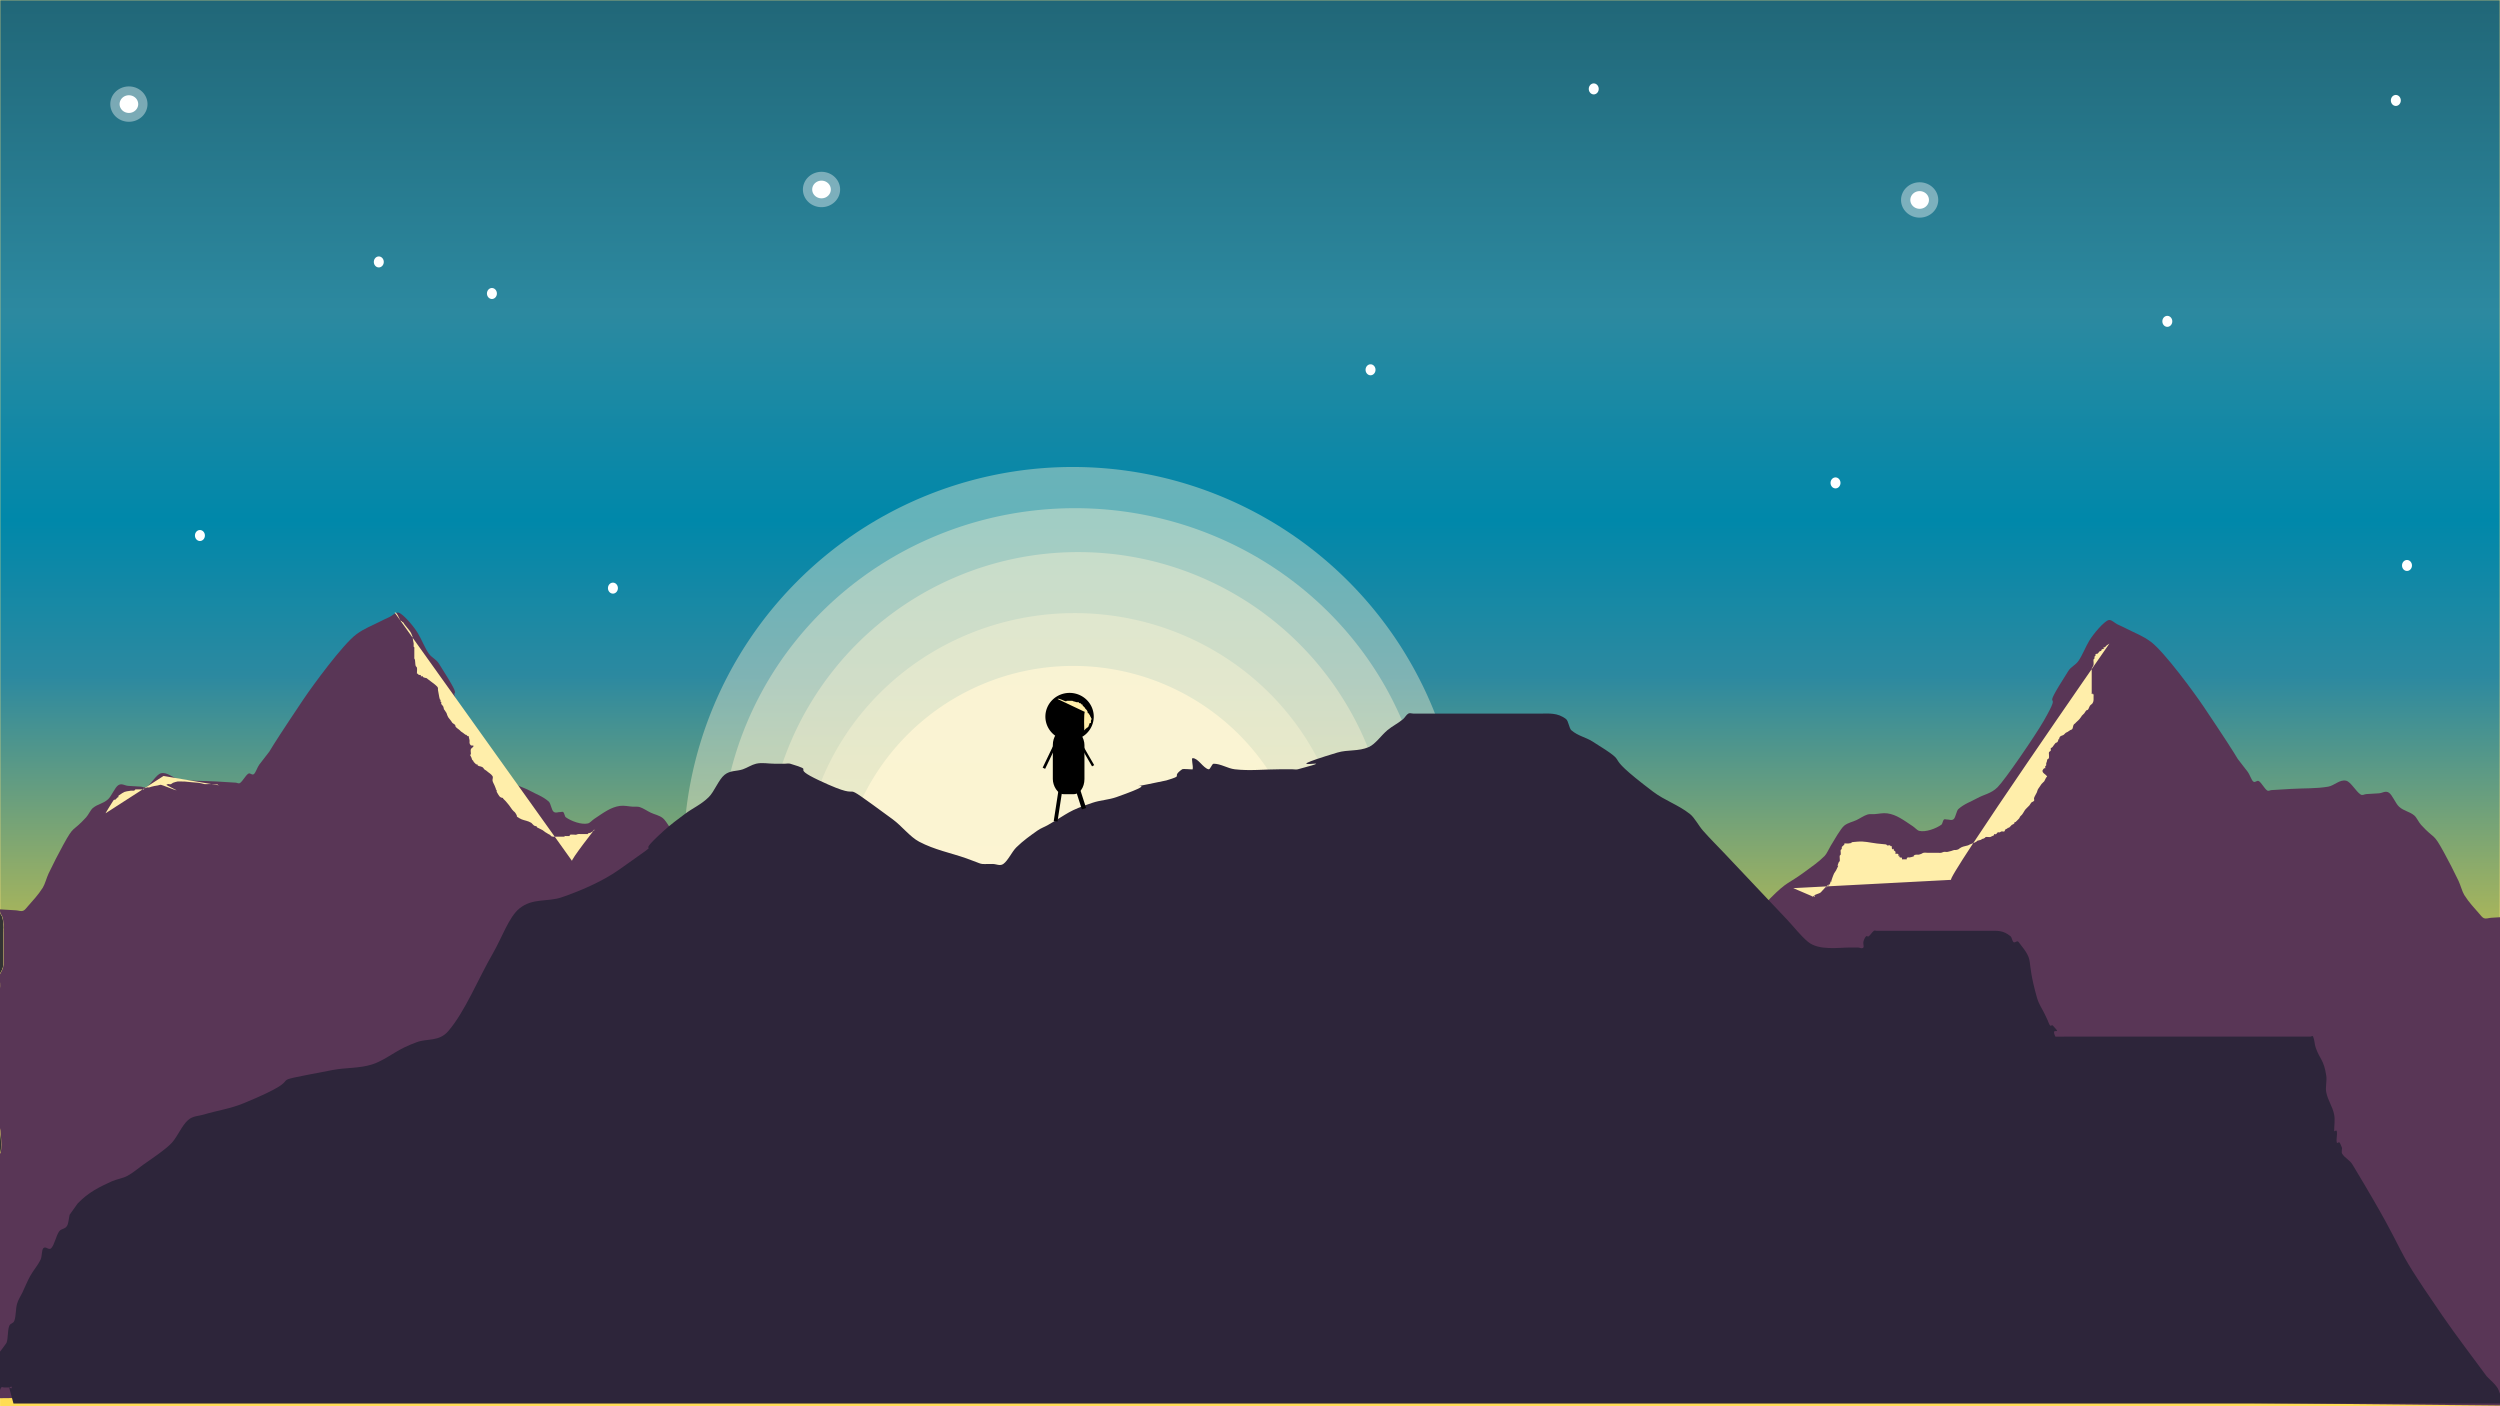 <?xml version="1.0" encoding="UTF-8" standalone="no"?>
<!-- Created with Inkscape (http://www.inkscape.org/) -->

<svg
   xmlns:dc="http://purl.org/dc/elements/1.1/"
   xmlns:cc="http://creativecommons.org/ns#"
   xmlns:rdf="http://www.w3.org/1999/02/22-rdf-syntax-ns#"
   xmlns:svg="http://www.w3.org/2000/svg"
   xmlns="http://www.w3.org/2000/svg"
   xmlns:xlink="http://www.w3.org/1999/xlink"
   xmlns:sodipodi="http://sodipodi.sourceforge.net/DTD/sodipodi-0.dtd"
   xmlns:inkscape="http://www.inkscape.org/namespaces/inkscape"
   width="1920"
   height="1080"
   viewBox="0 0 1920 1080"
   id="svg2"
   version="1.1"
   inkscape:version="0.91 r13725"
   sodipodi:docname="drawing.svg">
  <rect x="0" y="0" width="1920" height="1080" fill="#333333" stroke="none"/>
  <defs
     id="defs4">
    <linearGradient
       inkscape:collect="always"
       id="linearGradient4152">
      <stop
         style="stop-color:#ffdd55;stop-opacity:1"
         offset="0"
         id="stop4154" />
      <stop
         id="stop4164"
         offset="0.093"
         style="stop-color:#ffdd55;stop-opacity:1" />
      <stop
         style="stop-color:#ffdd55;stop-opacity:1"
         offset="0.093"
         id="stop4182" />
      <stop
         style="stop-color:#ffdd55;stop-opacity:1"
         offset="0.204"
         id="stop4180" />
      <stop
         style="stop-color:#ffd42a;stop-opacity:1"
         offset="0.222"
         id="stop4178" />
      <stop
         style="stop-color:#2c89a0;stop-opacity:1"
         offset="0.519"
         id="stop4174" />
      <stop
         style="stop-color:#0088aa;stop-opacity:1"
         offset="0.63"
         id="stop4172" />
      <stop
         style="stop-color:#2c89a0;stop-opacity:1"
         offset="0.778"
         id="stop4170" />
      <stop
         style="stop-color:#216778;stop-opacity:1"
         offset="1"
         id="stop4166" />
      <stop
         style="stop-color:#006680;stop-opacity:1"
         offset="1"
         id="stop4156" />
    </linearGradient>
    <linearGradient
       inkscape:collect="always"
       xlink:href="#linearGradient4152"
       id="linearGradient4184"
       x1="940"
       y1="1052.362"
       x2="940"
       y2="-27.638"
       gradientUnits="userSpaceOnUse"
       gradientTransform="translate(0,27.638)" />
  </defs>
  <sodipodi:namedview
     id="base"
     pagecolor="#ffffff"
     bordercolor="#666666"
     borderopacity="1.0"
     inkscape:pageopacity="0.0"
     inkscape:pageshadow="2"
     inkscape:zoom="0.35"
     inkscape:cx="589.67457"
     inkscape:cy="835.17464"
     inkscape:document-units="px"
     inkscape:current-layer="layer1"
     showgrid="false"
     units="px"
     inkscape:showpageshadow="false"
     showguides="true"
     inkscape:window-width="1536"
     inkscape:window-height="801"
     inkscape:window-x="-8"
     inkscape:window-y="-8"
     inkscape:window-maximized="1">
    <inkscape:grid
       type="xygrid"
       id="grid4136" />
  </sodipodi:namedview>
  <g
     inkscape:label="Layer 1"
     inkscape:groupmode="layer"
     id="layer1"
     transform="translate(0,27.638)">
    <path
       style="opacity:1;fill:url(#linearGradient4184);fill-opacity:1;stroke:#ffe680;stroke-width:0.4;stroke-linecap:butt;stroke-linejoin:miter;stroke-miterlimit:4;stroke-dasharray:none;stroke-opacity:1"
       d="M 0 0 L 0 688.57 L 0 688.572 L 0 697.232 L 0 699.006 C 0.01 699.325 0.021 699.653 0.029 699.922 C 0.201 700.516 0.342 701.112 0.453 701.711 C 1.432 702.814 2.184 704.492 2.449 706.793 C 2.749 709.398 3.328 712.02 2.781 714.615 C 2.893 715.951 2.874 717.307 2.863 718.65 C 2.848 720.469 2.856 722.289 2.857 724.107 C 2.857 727.299 2.857 730.49 2.857 733.682 C 2.858 735.375 2.857 737.069 2.857 738.762 C 2.857 739.431 2.963 740.108 2.857 740.77 C 2.717 741.655 2.474 742.522 2.283 743.398 C 1.842 745.164 0.759 746.622 0 748.23 L 0 754.254 C 0.215 755.903 0.181 757.552 0 759.199 L 0 866.482 C 0.128 867.169 0.265 867.853 0.379 868.541 C 0.641 873.095 1.344 877.75 0.914 882.326 C 0.481 886.939 0.449 884.966 0 886.055 L 0 1080 L 1920 1080 L 1920 0 L 0 0 z "
       id="rect4138"
       transform="translate(0,-27.638)" />
    <path
       style="opacity:1;fill:#fff6d5;fill-opacity:0.391;stroke:none;stroke-width:0.4;stroke-linecap:butt;stroke-linejoin:miter;stroke-miterlimit:4;stroke-dasharray:none;stroke-opacity:1"
       id="path4319"
       sodipodi:type="arc"
       sodipodi:cx="823.89697"
       sodipodi:cy="630.00684"
       sodipodi:rx="299"
       sodipodi:ry="299"
       sodipodi:start="6.2825727"
       sodipodi:end="6.2753848"
       d="M 1122.897,629.824 A 299,299 0 0 1 824.617,929.006 299,299 0 0 1 524.9,631.265 299,299 0 0 1 822.102,331.012 299,299 0 0 1 1122.888,627.675"
       sodipodi:open="true" />
    <path
       style="opacity:1;fill:#fff6d5;fill-opacity:0.391;stroke:none;stroke-width:0.4;stroke-linecap:butt;stroke-linejoin:miter;stroke-miterlimit:4;stroke-dasharray:none;stroke-opacity:1"
       id="path4325"
       sodipodi:type="arc"
       sodipodi:cx="828"
       sodipodi:cy="636.36218"
       sodipodi:rx="240"
       sodipodi:ry="240"
       sodipodi:start="6.2825744"
       sodipodi:end="6.2753837"
       sodipodi:open="true"
       d="M 1068,636.216 A 240,240 0 0 1 828.578,876.361 240,240 0 0 1 588.002,637.372 240,240 0 0 1 826.559,396.367 240,240 0 0 1 1067.993,634.49" />
    <path
       style="opacity:1;fill:#fff6d5;fill-opacity:0.391;stroke:none;stroke-width:0.4;stroke-linecap:butt;stroke-linejoin:miter;stroke-miterlimit:4;stroke-dasharray:none;stroke-opacity:1"
       id="path4323"
       sodipodi:type="arc"
       sodipodi:cx="825.57141"
       sodipodi:cy="627.64789"
       sodipodi:rx="272.14285"
       sodipodi:ry="265"
       sodipodi:start="6.2825744"
       sodipodi:end="6.2753837"
       sodipodi:open="true"
       d="M 1097.714,627.486 A 272.143,265 0 0 1 826.227,892.647 272.143,265 0 0 1 553.431,628.763 272.143,265 0 0 1 823.937,362.653 272.143,265 0 0 1 1097.706,625.58" />
    <path
       style="fill:#593656;fill-rule:evenodd;stroke:none;stroke-width:1px;stroke-linecap:butt;stroke-linejoin:miter;stroke-opacity:1;fill-opacity:1"
       d="M 305.33 470.438 C 303.379 470.572 301.229 472.868 299.201 473.834 C 296.884 474.938 294.573 475.933 292.25 477.146 C 286.033 480.394 279.86 482.513 273.582 487.217 C 263.237 494.968 240.111 526.545 233.07 537.029 C 217.602 560.064 209.967 571.927 206.875 577.193 C 204.598 580.124 202.186 583.236 199.113 587.24 C 197.722 589.053 196.436 593.313 195.043 594.461 C 193.497 595.735 192.21 593.209 190.674 594.195 C 188.605 595.524 186.493 599.785 184.418 601.285 C 183.262 602.121 182.233 601.152 181.141 601.086 C 180.412 601.042 179.685 600.996 178.957 600.953 C 174.587 600.689 170.217 600.425 165.848 600.16 C 156.41 599.589 146.716 600.037 137.443 598.441 C 132.754 597.634 128.523 592.698 123.639 593.871 C 120.085 594.725 116.265 601.971 112.617 604.404 C 111.079 605.431 109.705 604.229 108.248 604.141 C 104.971 603.942 101.693 603.743 98.416 603.545 C 95.867 603.391 93.461 601.286 90.77 603.082 C 88.19 604.803 85.621 611.48 83.025 613.812 C 79.079 617.359 75.248 617.322 71.307 620.57 C 69.578 621.995 67.877 625.832 66.145 627.725 C 55.08 639.816 57.369 632.77 48.471 649.055 C 44.724 655.911 41.005 663.122 37.35 670.781 C 35.799 674.031 34.5 679.149 32.883 681.711 C 29.129 687.659 25.276 691.47 21.465 695.953 C 20.241 697.393 18.986 699.047 17.791 699.463 C 15.902 700.12 14.149 699.243 12.328 699.133 C 8.212 698.884 4.096 698.636 -0.02 698.387 C -0.008 698.9 0.015 699.47 0.029 699.922 C 0.201 700.516 0.342 701.112 0.453 701.711 C 1.432 702.814 2.184 704.49 2.449 706.793 C 2.749 709.398 3.328 712.02 2.781 714.615 C 2.893 715.951 2.874 717.307 2.863 718.65 C 2.848 720.469 2.856 722.289 2.857 724.107 C 2.857 727.299 2.857 730.49 2.857 733.682 C 2.858 735.375 2.857 737.069 2.857 738.762 C 2.857 739.431 2.963 740.108 2.857 740.77 C 2.717 741.655 2.474 742.522 2.283 743.398 C 1.678 745.818 -0.142 747.654 -0.662 750.1 C -0.851 750.986 -0.415 752.057 -0.229 752.902 C 0.423 755.892 0.161 758.886 -0.4 761.867 C -0.638 763.129 -0.997 764.367 -1.205 765.635 C -1.393 766.78 -1.495 767.937 -1.619 769.092 C -1.514 769.805 -1.417 770.52 -1.305 771.232 C -0.88 775.554 -2.293 779.386 -3.629 783.299 C -3.656 783.934 -3.677 784.571 -3.76 785.201 C -4.006 787.075 -4.408 788.011 -4.996 789.793 C -4.819 790.124 -5.077 790.574 -5.248 791.021 C -5.171 791.221 -5.102 791.402 -5.076 791.535 C -4.682 792.542 -4.261 793.543 -4.053 794.6 C -3.446 797.678 -3.248 803.243 -3.227 806.465 C -3.22 807.457 -3.324 813.772 -3.502 815.373 C -3.619 816.428 -3.885 817.46 -4.076 818.504 C -4.351 819.54 -4.578 820.589 -4.9 821.611 C -4.929 821.703 -4.969 821.79 -5 821.881 C -5 822.737 -5 823.593 -5 824.449 C -5 827.52 -5 830.591 -5 833.662 C -4.769 834.903 -4.582 836.153 -4.363 837.396 C -3.474 842.466 -3.849 840.407 -2.93 845.193 C -1.886 850.027 -1.014 854.932 -0.576 859.863 C -0.456 861.219 -0.474 862.584 -0.367 863.941 C -0.355 864.101 -0.33 864.259 -0.312 864.418 C -0.268 864.421 -0.316 864.422 -0.312 864.424 C -0.16 865.806 0.152 867.168 0.379 868.541 C 0.641 873.095 1.344 877.75 0.914 882.326 C 0.332 888.528 0.477 882.809 -0.645 888.658 C -0.887 889.921 -0.878 891.218 -0.994 892.498 C -1.865 895.824 -0.385 899.794 -1.172 903.141 C -1.473 904.422 -2.07 905.619 -2.428 906.887 C -2.998 908.908 -3.332 910.99 -3.811 913.035 C -4.516 917.75 -6.304 922.29 -6.23 927.105 C -6.218 927.935 -6.009 928.959 -5.863 929.787 C -5.37 934.099 -5.727 938.446 -5.746 942.773 C -5.74 943.536 -5.741 944.298 -5.736 945.061 C -5.618 945.482 -5.483 945.954 -5.463 946.027 C -4.844 949.485 -4.532 953.012 -3.779 956.447 C -3.494 957.748 -3.053 959.012 -2.764 960.312 C -2.718 960.52 -1.495 967.063 -1.32 967.998 C -0.911 971.205 -0.998 974.418 -1.354 977.619 C -1.446 978.454 -1.56 978.891 -1.504 979.656 C -1.369 983.669 -1.408 987.683 -1.432 991.697 C -1.443 993.745 -1.426 995.794 -1.428 997.842 C -1.429 998.425 -1.429 999.007 -1.43 999.59 C -1.431 1003.301 -2.837 1005.619 -4.594 1006.547 C -4.635 1009.73 -4.478 1012.921 -4.254 1016.092 C -4.164 1022.28 -4.314 1028.469 -4.303 1034.658 C -4.343 1036.016 -4.316 1037.38 -4.285 1038.744 L -4.285 1038.746 C -4.213 1039.207 -4.126 1039.666 -4.041 1040.125 C -3.75 1040.307 -3.488 1040.53 -3.273 1040.812 C -1.752 1042.822 -1.317 1045.556 -1.16 1048.072 C -1.084 1049.288 -2.14 1050.305 -2.613 1051.428 C -3.261 1052.965 -3.379 1053.046 -3.424 1053.506 C -3.359 1053.742 -3.296 1053.978 -3.215 1054.215 C -2.528 1056.218 -2.448 1057.968 -2.766 1059.395 C -2.736 1060.59 -2.766 1061.791 -2.816 1062.984 C -2.943 1066.586 -2.865 1070.189 -2.848 1073.791 C -2.841 1073.807 -2.835 1073.824 -2.828 1073.84 L 727.68 1066.438 C 727.324 1061.701 727.247 1056.423 726.613 1052.228 C 727.368 1052.274 730.713 1051.908 730.984 1052.492 C 729.545 1044.681 734.406 1053.001 730.686 1045.008 C 730.419 1044.435 729.756 1045.833 729.592 1044.943 C 728.152 1037.132 733.014 1045.451 729.293 1037.457 C 728.06 1034.807 727.836 1041.89 727.506 1033.615 C 727.461 1032.499 728.066 1030.796 727.902 1029.906 C 726.463 1022.097 726.735 1041.641 726.113 1026.066 C 726.024 1023.835 727.236 1020.426 726.908 1018.646 C 726.744 1017.756 726.081 1019.153 725.814 1018.58 C 722.094 1010.586 726.955 1018.907 725.516 1011.096 C 724.076 1003.284 724.351 1022.828 723.729 1007.254 C 723.684 1006.138 724.17 1004.661 724.125 1003.545 C 723.999 1000.389 722.859 999.15 722.732 995.994 C 722.688 994.878 723.295 993.175 723.131 992.285 C 722.967 991.395 722.358 992.54 722.037 992.219 C 721.021 991.203 720.116 989.613 719.156 988.311 C 718.196 987.008 717.26 985.595 716.277 984.404 C 714.015 981.664 711.528 980.013 709.424 976.521 C 708.382 974.792 707.901 970.971 706.939 968.906 C 705.504 965.822 703.793 963.888 702.271 961.156 C 701.64 960.022 701.161 958.235 700.482 957.314 C 700.179 956.902 699.712 957.569 699.391 957.248 C 698.375 956.232 697.601 953.896 696.51 953.342 C 694.785 952.466 692.756 953.993 691.047 953.01 C 690.283 952.57 690.031 949.56 689.26 949.168 C 687.19 948.117 684.666 950.51 682.705 948.771 C 673.068 940.227 669.379 928.345 661.15 913.869 C 658.721 909.596 655.941 906.849 653.6 902.211 C 651.39 897.834 649.75 891.289 647.541 886.912 C 645.199 882.274 642.507 879.139 639.99 875.254 C 637.573 873.863 634.784 874.474 632.74 871.082 C 630.014 866.557 628.418 857.721 625.984 852.008 C 624.595 848.747 622.632 847.785 621.316 844.258 C 614.788 826.748 614.036 820.046 609.295 802.465 C 607.739 796.696 599.84 769.842 598.363 760.736 C 596.865 751.502 596.622 739.565 594.982 730.666 C 594.249 726.686 592.682 725.2 591.406 722.982 C 576.742 697.492 590.339 722.958 578.096 703.512 C 572.844 695.17 571.468 689.695 565.879 684.105 C 552.287 670.511 552.777 673.682 539.459 663.84 C 534.35 660.064 529.177 656.635 524.264 651.721 C 522.534 649.991 521.15 646.554 519.594 643.971 C 517.18 639.965 511.765 630.481 509.164 628.406 C 506.166 626.015 502.865 625.61 499.73 624.104 C 496.939 622.762 494.232 620.807 491.387 619.865 C 489.622 619.281 487.747 619.643 485.926 619.533 C 482.649 619.335 479.435 618.484 476.094 618.939 C 469.074 619.896 463.652 624.058 456.332 628.941 C 454.746 629.999 453.111 632.016 451.566 632.387 C 446.589 633.582 438.631 630.629 434.484 627.619 C 433.736 627.076 433.413 624.498 432.695 623.779 C 432.053 623.137 431.24 623.69 430.512 623.646 C 428.691 623.536 426.683 624.765 425.049 623.316 C 423.587 622.021 422.934 616.929 421.473 615.633 C 416.851 611.535 411.819 609.987 406.973 607.289 C 401.787 604.402 396.239 603.74 391.379 598.879 C 385.635 593.134 362.598 559.477 356.117 548.211 C 338.728 517.983 361.702 548.324 337.143 509.73 C 334.725 505.931 331.666 505.348 329.197 501.783 C 326.249 497.526 323.799 491.074 320.953 486.35 C 317.599 480.782 309.668 471.555 306.152 470.521 C 305.883 470.442 305.609 470.418 305.33 470.438 z M 730.984 1052.492 C 731.102 1053.129 731.205 1053.531 731.301 1053.838 C 731.178 1053.195 731.066 1052.667 730.984 1052.492 z M 731.301 1053.838 C 731.876 1056.858 732.79 1063.806 733.07 1063.818 C 733.585 1063.85 734.373 1061.924 734.561 1060.176 C 734.825 1057.703 732.703 1061.823 732.375 1060.043 C 732.211 1059.153 732.816 1057.45 732.771 1056.334 C 732.2 1042.03 732.382 1057.295 731.301 1053.838 z M -5.301 791.168 C -5.372 791.39 -5.414 791.609 -5.34 791.807 C -5.287 791.948 -5.258 791.509 -5.262 791.357 C -5.263 791.314 -5.288 791.234 -5.301 791.168 z M 725.729 1051.631 C 725.76 1051.62 725.794 1051.621 725.83 1051.633 C 725.973 1051.678 726.144 1051.878 726.307 1052.033 C 725.947 1052.237 725.427 1053.04 725.521 1052.16 C 725.559 1051.813 725.633 1051.664 725.729 1051.631 z "
       transform="translate(0,-27.638)"
       id="path4188" />
    <path
       inkscape:connector-curvature="0"
       style="fill:#593656;fill-rule:evenodd;stroke:none;stroke-width:1px;stroke-linecap:butt;stroke-linejoin:miter;stroke-opacity:1;fill-opacity:1"
       d="m 1620.162,448.515 c 1.951,0.134 4.101,2.43 6.129,3.396 2.317,1.104 4.628,2.099 6.951,3.312 6.217,3.247 12.39,5.366 18.668,10.07 10.345,7.751 33.471,39.328 40.512,49.812 15.468,23.034 23.104,34.898 26.195,40.164 2.277,2.931 4.689,6.042 7.762,10.047 1.391,1.813 2.677,6.072 4.07,7.221 1.546,1.274 2.833,-1.252 4.369,-0.266 2.069,1.329 4.181,5.59 6.256,7.09 1.156,0.835 2.185,-0.133 3.277,-0.199 0.728,-0.044 1.455,-0.09 2.184,-0.133 4.37,-0.264 8.74,-0.529 13.109,-0.793 9.438,-0.571 19.132,-0.123 28.404,-1.719 4.69,-0.807 8.92,-5.744 13.805,-4.57 3.554,0.854 7.373,8.099 11.021,10.533 1.538,1.026 2.913,-0.176 4.369,-0.264 3.277,-0.198 6.555,-0.397 9.832,-0.596 2.549,-0.154 4.955,-2.259 7.646,-0.463 2.58,1.721 5.148,8.398 7.744,10.73 3.947,3.546 7.778,3.51 11.719,6.758 1.728,1.424 3.43,5.261 5.162,7.154 11.065,12.091 8.776,5.046 17.674,21.33 3.747,6.857 7.465,14.068 11.121,21.727 1.551,3.249 2.85,8.367 4.467,10.93 3.754,5.948 7.607,9.759 11.418,14.242 1.224,1.439 2.479,3.094 3.674,3.51 1.889,0.657 3.642,-0.22 5.463,-0.33 4.116,-0.249 8.232,-0.497 12.348,-0.746 -0.011,0.513 -0.034,1.084 -0.049,1.535 -0.172,0.594 -0.313,1.19 -0.424,1.789 -0.978,1.103 -1.731,2.78 -1.996,5.082 -0.3,2.605 -0.879,5.227 -0.332,7.822 -0.111,1.335 -0.093,2.692 -0.082,4.035 0.015,1.819 0.01,3.638 0.01,5.457 5e-4,3.191 2e-4,6.383 0,9.574 -10e-5,1.693 0,3.387 0,5.08 0,0.67 -0.105,1.347 0,2.008 0.141,0.886 0.383,1.753 0.574,2.629 0.605,2.419 2.425,4.256 2.945,6.701 0.189,0.886 -0.247,1.957 -0.434,2.803 -0.651,2.99 -0.389,5.984 0.172,8.965 0.237,1.262 0.597,2.5 0.805,3.768 0.188,1.145 0.29,2.303 0.414,3.457 -0.105,0.714 -0.202,1.428 -0.315,2.141 -0.424,4.322 0.989,8.154 2.324,12.066 0.027,0.636 0.048,1.272 0.131,1.902 0.246,1.874 0.648,2.81 1.236,4.592 -0.177,0.331 0.081,0.781 0.252,1.229 -0.077,0.2 -0.146,0.381 -0.172,0.514 -0.395,1.007 -0.815,2.008 -1.023,3.064 -0.607,3.078 -0.804,8.643 -0.826,11.865 -0.01,0.993 0.097,7.307 0.275,8.908 0.117,1.054 0.383,2.087 0.574,3.131 0.275,1.036 0.501,2.085 0.824,3.107 0.029,0.091 0.069,0.179 0.1,0.27 2e-4,0.856 0,1.712 0,2.568 -2e-4,3.071 0,6.142 0,9.213 -0.231,1.241 -0.418,2.49 -0.637,3.734 -0.889,5.07 -0.514,3.011 -1.434,7.797 -1.044,4.833 -1.915,9.739 -2.353,14.67 -0.12,1.356 -0.102,2.721 -0.209,4.078 -0.013,0.16 -0.037,0.318 -0.055,0.477 -0.044,0.003 0,0.004 0,0.006 -0.152,1.382 -0.465,2.744 -0.691,4.117 -0.262,4.554 -0.965,9.209 -0.535,13.785 0.582,6.202 0.437,0.483 1.559,6.332 0.242,1.263 0.233,2.559 0.35,3.84 0.871,3.326 -0.609,7.296 0.178,10.643 0.301,1.282 0.898,2.479 1.256,3.746 0.57,2.022 0.904,4.103 1.383,6.148 0.705,4.715 2.493,9.255 2.42,14.07 -0.013,0.829 -0.222,1.854 -0.367,2.682 -0.493,4.312 -0.136,8.658 -0.117,12.986 -0.01,0.762 0,1.525 -0.01,2.287 -0.119,0.421 -0.253,0.893 -0.273,0.967 -0.618,3.458 -0.931,6.985 -1.684,10.42 -0.285,1.301 -0.727,2.565 -1.016,3.865 -0.046,0.207 -1.268,6.75 -1.443,7.686 -0.41,3.207 -0.323,6.42 0.033,9.621 0.093,0.835 0.207,1.272 0.15,2.037 -0.135,4.013 -0.096,8.027 -0.072,12.041 0.011,2.048 -0.01,4.096 0,6.145 9e-4,0.583 0,1.165 0,1.748 0,3.711 1.407,6.029 3.164,6.957 0.041,3.183 -0.115,6.374 -0.34,9.545 -0.09,6.188 0.06,12.377 0.049,18.566 0.041,1.358 0.013,2.721 -0.018,4.086 l 0,0 c -0.072,0.461 -0.159,0.919 -0.244,1.379 -0.291,0.182 -0.553,0.405 -0.768,0.688 -1.522,2.009 -1.957,4.744 -2.113,7.26 -0.076,1.216 0.98,2.233 1.453,3.355 0.648,1.538 0.765,1.618 0.811,2.078 -0.065,0.236 -0.128,0.472 -0.209,0.709 -0.687,2.003 -0.767,3.754 -0.449,5.18 -0.029,1.196 7e-4,2.397 0.051,3.59 0.127,3.602 0.049,7.204 0.031,10.807 -0.01,0.016 -0.013,0.033 -0.02,0.049 l -730.508,-7.402 c 0.355,-4.737 0.432,-10.014 1.066,-14.209 -0.754,0.045 -4.099,-0.32 -4.371,0.264 1.439,-7.811 -3.422,0.509 0.299,-7.484 0.267,-0.573 0.93,0.825 1.094,-0.064 1.439,-7.811 -3.422,0.507 0.299,-7.486 1.233,-2.65 1.456,4.433 1.787,-3.842 0.044,-1.116 -0.56,-2.819 -0.397,-3.709 1.44,-7.809 1.167,11.735 1.789,-3.84 0.089,-2.232 -1.123,-5.64 -0.795,-7.42 0.164,-0.89 0.827,0.506 1.094,-0.066 3.721,-7.994 -1.141,0.327 0.299,-7.484 1.44,-7.811 1.165,11.733 1.787,-3.842 0.044,-1.116 -0.441,-2.593 -0.396,-3.709 0.126,-3.156 1.266,-4.395 1.393,-7.551 0.045,-1.116 -0.562,-2.819 -0.398,-3.709 0.164,-0.89 0.773,0.255 1.094,-0.066 1.016,-1.016 1.921,-2.606 2.881,-3.908 0.96,-1.303 1.896,-2.716 2.879,-3.906 2.263,-2.74 4.75,-4.391 6.854,-7.883 1.042,-1.729 1.523,-5.55 2.484,-7.615 1.435,-3.084 3.146,-5.018 4.668,-7.75 0.632,-1.134 1.11,-2.921 1.789,-3.842 0.304,-0.412 0.771,0.255 1.092,-0.066 1.016,-1.016 1.79,-3.352 2.881,-3.906 1.725,-0.876 3.754,0.651 5.463,-0.332 0.764,-0.44 1.016,-3.45 1.787,-3.842 2.07,-1.051 4.594,1.342 6.555,-0.396 9.637,-8.545 13.326,-20.426 21.555,-34.902 2.429,-4.273 5.209,-7.02 7.551,-11.658 2.21,-4.377 3.849,-10.922 6.059,-15.299 2.342,-4.638 5.035,-7.773 7.551,-11.658 2.417,-1.391 5.207,-0.78 7.25,-4.172 2.726,-4.525 4.323,-13.361 6.756,-19.074 1.389,-3.261 3.353,-4.223 4.668,-7.75 6.528,-17.51 7.28,-24.211 12.021,-41.793 1.556,-5.769 9.454,-32.623 10.932,-41.729 1.498,-9.235 1.741,-21.172 3.381,-30.07 0.733,-3.98 2.3,-5.466 3.576,-7.684 14.664,-25.491 1.067,-0.025 13.311,-19.471 5.252,-8.342 6.628,-13.816 12.217,-19.406 13.592,-13.594 13.102,-10.424 26.42,-20.266 5.109,-3.775 10.282,-7.205 15.195,-12.119 1.73,-1.73 3.114,-5.167 4.67,-7.75 2.414,-4.006 7.829,-13.49 10.43,-15.564 2.998,-2.391 6.299,-2.796 9.434,-4.303 2.791,-1.341 5.498,-3.297 8.344,-4.238 1.765,-0.584 3.64,-0.222 5.461,-0.332 3.277,-0.198 6.49,-1.049 9.832,-0.594 7.02,0.957 12.442,5.119 19.762,10.002 1.586,1.058 3.221,3.074 4.766,3.445 4.977,1.196 12.935,-1.758 17.082,-4.768 0.748,-0.543 1.071,-3.121 1.789,-3.84 0.642,-0.643 1.455,-0.09 2.184,-0.133 1.821,-0.11 3.829,1.119 5.463,-0.33 1.461,-1.296 2.115,-6.388 3.576,-7.684 4.621,-4.097 9.654,-5.646 14.5,-8.344 5.185,-2.887 10.733,-3.549 15.594,-8.41 5.744,-5.745 28.781,-39.402 35.262,-50.668 17.389,-30.228 -5.585,0.113 18.975,-38.48 2.418,-3.799 5.477,-4.383 7.945,-7.947 2.949,-4.258 5.398,-10.709 8.244,-15.434 3.354,-5.568 11.285,-14.794 14.801,-15.828 0.27,-0.079 0.544,-0.103 0.822,-0.084 z m -425.654,582.055 c -0.117,0.637 -0.22,1.039 -0.316,1.346 0.122,-0.643 0.235,-1.171 0.316,-1.346 z m -0.316,1.346 c -0.575,3.02 -1.49,9.968 -1.77,9.98 -0.515,0.031 -1.303,-1.894 -1.49,-3.643 -0.265,-2.473 1.858,1.647 2.186,-0.133 0.164,-0.89 -0.441,-2.593 -0.396,-3.709 0.571,-14.304 0.389,0.961 1.471,-2.496 z m 736.601,-262.67 c 0.071,0.222 0.113,0.441 0.039,0.639 -0.053,0.142 -0.082,-0.298 -0.078,-0.449 10e-4,-0.044 0.026,-0.124 0.039,-0.189 z m -731.029,260.463 c -0.032,-0.011 -0.066,-0.01 -0.102,0 -0.143,0.045 -0.314,0.245 -0.477,0.4 0.359,0.203 0.879,1.007 0.785,0.127 -0.037,-0.347 -0.112,-0.496 -0.207,-0.529 z"
       id="path4188-6" />
    <path
       style="opacity:1;fill:#fff6d5;fill-opacity:0.386;stroke:none;stroke-width:0.4;stroke-linecap:butt;stroke-linejoin:miter;stroke-miterlimit:4;stroke-dasharray:none;stroke-opacity:1"
       id="path4327"
       sodipodi:type="arc"
       sodipodi:cx="825.28571"
       sodipodi:cy="647.505"
       sodipodi:rx="209.28572"
       sodipodi:ry="204.28571"
       sodipodi:start="6.2825744"
       sodipodi:end="6.2753837"
       sodipodi:open="true"
       d="M 1034.571,647.38 A 209.286,204.286 0 0 1 825.79,851.79 209.286,204.286 0 0 1 616.002,648.364 209.286,204.286 0 0 1 824.029,443.223 209.286,204.286 0 0 1 1034.565,645.911" />
    <path
       style="opacity:1;fill:#fff6d5;fill-opacity:0.802;stroke:none;stroke-width:0.4;stroke-linecap:butt;stroke-linejoin:miter;stroke-miterlimit:4;stroke-dasharray:none;stroke-opacity:1"
       id="path4321"
       sodipodi:type="arc"
       sodipodi:cx="824.28571"
       sodipodi:cy="663.79077"
       sodipodi:rx="180"
       sodipodi:ry="180"
       sodipodi:start="6.2825744"
       sodipodi:end="6.2753837"
       sodipodi:open="true"
       d="M 1004.286,663.681 A 180,180 0 0 1 824.719,843.79 180,180 0 0 1 644.287,664.548 180,180 0 0 1 823.205,483.794 180,180 0 0 1 1004.28,662.386" />
    <path
       style="fill:#2d253a;fill-rule:evenodd;stroke:none;stroke-width:1.455px;stroke-linecap:butt;stroke-linejoin:miter;stroke-opacity:1;fill-opacity:1"
       d="m 1083.088,520.1 c -0.506,-0.02 -1.008,0.044 -1.498,0.304 -1.461,0.773 -2.641,3.094 -4.039,4.277 -3.954,3.349 -8.167,5.204 -12.121,8.553 -4.761,4.032 -9.121,10.594 -14.138,12.83 -7.934,3.536 -16.213,1.85 -24.24,4.277 -56.226,17.007 10.409,2.057 -30.298,12.83 -1.336,0.354 -2.692,0 -4.039,0 l -10.099,0 c -11.446,0 -22.911,1.344 -34.339,0 -5.42,-0.638 -10.732,-4.277 -16.16,-4.277 -1.506,0 -2.545,4.673 -4.039,4.277 -4.226,-1.118 -7.86,-8.553 -12.119,-8.553 -1.347,0 0.602,6.003 0,8.553 -0.081,0.343 -7.204,-0.618 -8.08,0 -9.32,6.578 2.579,4.107 -12.119,8.553 -48.89,10.352 7.06,-3.204 -38.378,12.83 -6.014,2.122 -12.157,2.264 -18.179,4.277 -19.123,6.393 -17.797,7.556 -34.339,17.108 -2.678,1.547 -5.446,2.419 -8.08,4.277 -5.457,3.852 -10.937,7.726 -16.16,12.83 -3.565,3.484 -6.375,10.202 -10.099,12.83 -2.555,1.803 -5.387,0 -8.08,0 -12.175,0 -5.423,0.937 -20.199,-4.277 -12.119,-4.277 -24.439,-6.521 -36.359,-12.83 -7.035,-3.724 -13.346,-12.085 -20.199,-17.108 -51.087,-37.442 -13.239,-9.556 -56.558,-29.938 -24.155,-11.365 -0.866,-6.372 -22.218,-12.83 -1.333,-0.403 -2.692,0 -4.039,0 l -8.08,0 c -4.713,0 -9.456,-1.102 -14.14,0 -3.412,0.803 -6.713,3.082 -10.099,4.277 -4.696,1.657 -9.695,0.659 -14.138,4.277 -4.532,3.69 -7.721,12.758 -12.121,17.106 -5.788,5.719 -12.154,8.331 -18.177,12.832 -5.425,4.054 -10.872,8.032 -16.16,12.83 -28.719,26.06 8.788,-0.502 -34.339,29.936 -13.629,9.619 -31.215,16.869 -44.439,21.385 -10.718,3.66 -22.185,0.301 -32.318,8.553 -8.048,6.554 -13.514,22.683 -20.199,34.216 -11.495,19.832 -21.356,44.71 -34.339,59.876 -7.172,8.378 -16.171,5.539 -24.238,8.553 -3.381,1.263 -6.758,2.613 -10.099,4.277 -8.107,4.039 -16.001,10.246 -24.24,12.83 -10.013,3.141 -20.218,2.335 -30.298,4.275 -64.731,12.46 -8.741,1.101 -68.677,25.663 -10.003,4.099 -20.214,5.502 -30.3,8.553 -4.054,1.226 -8.338,0.942 -12.119,4.277 -4.482,3.954 -7.857,12.183 -12.119,17.106 -4.417,5.101 -17.977,14.114 -22.218,17.108 -4.04,2.851 -7.99,6.366 -12.121,8.553 -3.973,2.103 -8.114,2.461 -12.119,4.277 -9.042,4.102 -17.95,8.311 -26.259,17.108 l -6.058,8.553 c -0.673,2.851 -0.817,6.642 -2.021,8.555 -1.703,2.705 -4.287,1.775 -6.058,4.275 -2.377,3.355 -3.505,10.125 -6.06,12.83 -1.807,1.913 -4.254,-1.913 -6.06,0 -1.347,1.426 -0.955,6.301 -2.019,8.555 -2.38,5.04 -5.524,8.191 -8.08,12.83 -2.169,3.936 -4.039,8.554 -6.058,12.83 -1.347,2.851 -3.061,5.095 -4.041,8.553 -1.095,3.866 -0.742,9.224 -2.019,12.83 -0.903,2.55 -3.136,1.727 -4.039,4.277 -1.278,3.606 -0.691,9.31 -2.021,12.83 -10.335,14.589 -4.151,3.115 -6.238,13.91 0.043,0.436 0.094,0.873 0.119,1.301 0.057,0.957 -0.521,1.797 -1.014,2.654 l -0.002,0 c -0.269,1.057 -0.571,2.202 -0.943,3.518 -0.089,0.313 -0.187,0.615 -0.283,0.917 0.783,2.786 0.701,5.705 0.586,8.58 -0.086,2.561 -0.076,5.123 -0.057,7.685 0.608,0.19 1.211,0.321 1.773,-0.076 0.903,-0.637 1.168,-3.374 2.019,-4.275 0.602,-0.637 1.346,0 2.019,0 l 2.019,0 2.021,0 c 0.673,0 2.019,-1.425 2.019,0 0,1.426 -1.346,0 -2.019,0 1.11,4.112 2.22,8.224 3.33,12.336 l 1919.63,0 c -2.693,-1.261 -5.594,-1.253 -8.08,-3.783 -1.716,-1.747 -2.454,-6.316 -4.039,-8.553 -2.505,-3.536 -5.387,-5.704 -8.08,-8.555 -11.446,-15.682 -23.105,-30.69 -34.339,-47.044 -45.151,-65.725 -18.895,-32.984 -68.677,-115.475 -2.371,-3.929 -5.671,-4.728 -8.08,-8.553 -0.539,-0.855 0,-2.852 0,-4.277 -0.673,-1.426 -1.168,-3.376 -2.019,-4.277 -0.602,-0.638 -1.719,1.275 -2.019,0 -0.602,-2.55 0.602,-6.003 0,-8.553 -0.301,-1.275 -1.348,0 -2.021,0 0,-4.277 0.796,-8.899 0,-12.83 -1.326,-6.552 -4.732,-10.556 -6.059,-17.108 -0.796,-3.931 0.639,-8.773 0,-12.83 -1.977,-12.559 -4.77,-12.04 -8.08,-21.383 -0.903,-2.55 -0.955,-6.301 -2.019,-8.555 -0.476,-1.008 -1.348,0 -2.022,0 l -2.019,0 -32.318,0 -127.256,0 -26.257,0 c -0.742,0 -7.999,0.172 -8.08,0 -4.179,-8.849 6.385,0.347 -2.021,-8.553 -0.602,-0.638 -1.417,0.638 -2.019,0 -0.852,-0.902 -1.346,-2.852 -2.019,-4.277 l -2.02,-4.277 c -2.02,-4.277 -4.591,-7.644 -6.06,-12.83 -9.393,-33.146 -0.639,-25.619 -14.138,-42.768 -1.155,-1.467 -2.837,1.275 -4.041,0 -0.852,-0.902 -1.135,-3.527 -2.019,-4.275 -5.731,-4.854 -10.335,-4.277 -16.16,-4.277 l -42.417,0 -32.318,0 -8.08,0 -4.041,0 c -0.673,0 -1.381,-0.451 -2.02,0 -1.428,1.008 -2.611,3.269 -4.039,4.277 -0.639,0.451 -1.419,-0.638 -2.022,0 -0.852,0.902 -1.593,2.472 -2.019,4.275 -0.301,1.275 0.602,3.64 0,4.277 -1.204,1.275 -2.692,0 -4.039,0 l -6.06,0 c -8.952,0 -24.001,2.496 -32.318,-4.277 -5.621,-4.577 -10.774,-11.403 -16.16,-17.106 -5.386,-5.702 -10.774,-11.405 -16.16,-17.108 -10.773,-11.405 -21.545,-22.811 -32.318,-34.216 -5.386,-5.702 -10.857,-11.06 -16.16,-17.106 -3.457,-3.941 -6.415,-9.957 -10.1,-12.83 -9.199,-7.176 -19.047,-10.126 -28.279,-17.108 -44.972,-34.008 -11.809,-16.913 -46.458,-38.491 -5.327,-3.317 -11.005,-4.189 -16.16,-8.555 -1.768,-1.498 -2.256,-7.137 -4.039,-8.553 -6.567,-5.214 -13.422,-4.277 -20.199,-4.277 l -24.24,0 -52.517,0 -14.14,0 -6.059,0 c -0.842,0 -1.699,-0.27 -2.543,-0.304 z"
       id="path4186"
       inkscape:connector-curvature="0" />
    <g
       id="g4364">
      <path
         d="m 1488.572,125.925 a 14.286,13.571 0 0 1 -14.251,13.58 14.286,13.571 0 0 1 -14.32,-13.514 14.286,13.571 0 0 1 14.2,-13.628 14.286,13.571 0 0 1 14.371,13.465"
         sodipodi:open="true"
         sodipodi:end="6.2753837"
         sodipodi:start="6.2825744"
         sodipodi:ry="13.571428"
         sodipodi:rx="14.285714"
         sodipodi:cy="125.93362"
         sodipodi:cx="1474.2858"
         sodipodi:type="arc"
         id="path4331"
         style="opacity:1;fill:#ffffff;fill-opacity:0.392;stroke:none;stroke-width:0.4;stroke-linecap:butt;stroke-linejoin:miter;stroke-miterlimit:4;stroke-dasharray:none;stroke-opacity:1" />
      <path
         d="m 1481.429,125.929 a 7.143,6.786 0 0 1 -7.126,6.79 7.143,6.786 0 0 1 -7.16,-6.757 7.143,6.786 0 0 1 7.1,-6.814 7.143,6.786 0 0 1 7.186,6.733"
         sodipodi:open="true"
         sodipodi:end="6.2753837"
         sodipodi:start="6.2825744"
         sodipodi:ry="6.7857141"
         sodipodi:rx="7.1428571"
         sodipodi:cy="125.93362"
         sodipodi:cx="1474.2858"
         sodipodi:type="arc"
         id="path4333"
         style="opacity:1;fill:#ffffff;fill-opacity:1;stroke:none;stroke-width:0.4;stroke-linecap:butt;stroke-linejoin:miter;stroke-miterlimit:4;stroke-dasharray:none;stroke-opacity:1" />
    </g>
    <path
       style="opacity:1;fill:#ffffff;fill-opacity:1;stroke:none;stroke-width:0.4;stroke-linecap:butt;stroke-linejoin:miter;stroke-miterlimit:4;stroke-dasharray:none;stroke-opacity:1"
       id="path4335"
       sodipodi:type="arc"
       sodipodi:cx="1664.5043"
       sodipodi:cy="219.15965"
       sodipodi:rx="3.8134532"
       sodipodi:ry="4.2139249"
       sodipodi:start="6.2825744"
       sodipodi:end="6.2753837"
       sodipodi:open="true"
       d="m 1668.318,219.157 a 3.813,4.214 0 0 1 -3.804,4.216 3.813,4.214 0 0 1 -3.823,-4.196 3.813,4.214 0 0 1 3.791,-4.232 3.813,4.214 0 0 1 3.836,4.181" />
    <path
       style="opacity:1;fill:#ffffff;fill-opacity:1;stroke:none;stroke-width:0.4;stroke-linecap:butt;stroke-linejoin:miter;stroke-miterlimit:4;stroke-dasharray:none;stroke-opacity:1"
       id="path4335-8"
       sodipodi:type="arc"
       sodipodi:cx="1409.6755"
       sodipodi:cy="343.23511"
       sodipodi:rx="3.8134532"
       sodipodi:ry="4.2139249"
       sodipodi:start="6.2825744"
       sodipodi:end="6.2753837"
       sodipodi:open="true"
       d="m 1413.489,343.233 a 3.813,4.214 0 0 1 -3.804,4.216 3.813,4.214 0 0 1 -3.823,-4.196 3.813,4.214 0 0 1 3.791,-4.232 3.813,4.214 0 0 1 3.836,4.181" />
    <path
       style="opacity:1;fill:#ffffff;fill-opacity:1;stroke:none;stroke-width:0.4;stroke-linecap:butt;stroke-linejoin:miter;stroke-miterlimit:4;stroke-dasharray:none;stroke-opacity:1"
       id="path4335-0"
       sodipodi:type="arc"
       sodipodi:cx="1224"
       sodipodi:cy="40.647919"
       sodipodi:rx="3.8134532"
       sodipodi:ry="4.2139249"
       sodipodi:start="6.2825744"
       sodipodi:end="6.2753837"
       sodipodi:open="true"
       d="m 1227.813,40.645 a 3.813,4.214 0 0 1 -3.804,4.216 3.813,4.214 0 0 1 -3.823,-4.196 3.813,4.214 0 0 1 3.791,-4.232 3.813,4.214 0 0 1 3.836,4.181" />
    <g
       transform="translate(-843.362,-8.039)"
       id="g4364-6">
      <path
         d="m 1488.572,125.925 a 14.286,13.571 0 0 1 -14.251,13.58 14.286,13.571 0 0 1 -14.32,-13.514 14.286,13.571 0 0 1 14.2,-13.628 14.286,13.571 0 0 1 14.371,13.465"
         sodipodi:open="true"
         sodipodi:end="6.2753837"
         sodipodi:start="6.2825744"
         sodipodi:ry="13.571428"
         sodipodi:rx="14.285714"
         sodipodi:cy="125.93362"
         sodipodi:cx="1474.2858"
         sodipodi:type="arc"
         id="path4331-2"
         style="opacity:1;fill:#ffffff;fill-opacity:0.392;stroke:none;stroke-width:0.4;stroke-linecap:butt;stroke-linejoin:miter;stroke-miterlimit:4;stroke-dasharray:none;stroke-opacity:1" />
      <path
         d="m 1481.429,125.929 a 7.143,6.786 0 0 1 -7.126,6.79 7.143,6.786 0 0 1 -7.16,-6.757 7.143,6.786 0 0 1 7.1,-6.814 7.143,6.786 0 0 1 7.186,6.733"
         sodipodi:open="true"
         sodipodi:end="6.2753837"
         sodipodi:start="6.2825744"
         sodipodi:ry="6.7857141"
         sodipodi:rx="7.1428571"
         sodipodi:cy="125.93362"
         sodipodi:cx="1474.2858"
         sodipodi:type="arc"
         id="path4333-1"
         style="opacity:1;fill:#ffffff;fill-opacity:1;stroke:none;stroke-width:0.4;stroke-linecap:butt;stroke-linejoin:miter;stroke-miterlimit:4;stroke-dasharray:none;stroke-opacity:1" />
    </g>
    <path
       style="opacity:1;fill:#ffffff;fill-opacity:1;stroke:none;stroke-width:0.4;stroke-linecap:butt;stroke-linejoin:miter;stroke-miterlimit:4;stroke-dasharray:none;stroke-opacity:1"
       id="path4335-0-0"
       sodipodi:type="arc"
       sodipodi:cx="1052.579"
       sodipodi:cy="256.362"
       sodipodi:rx="3.8134532"
       sodipodi:ry="4.2139249"
       sodipodi:start="6.2825744"
       sodipodi:end="6.2753837"
       sodipodi:open="true"
       d="m 1056.392,256.359 a 3.813,4.214 0 0 1 -3.804,4.216 3.813,4.214 0 0 1 -3.823,-4.196 3.813,4.214 0 0 1 3.791,-4.232 3.813,4.214 0 0 1 3.836,4.181" />
    <path
       style="opacity:1;fill:#ffffff;fill-opacity:1;stroke:none;stroke-width:0.4;stroke-linecap:butt;stroke-linejoin:miter;stroke-miterlimit:4;stroke-dasharray:none;stroke-opacity:1"
       id="path4335-0-4"
       sodipodi:type="arc"
       sodipodi:cx="377.79706"
       sodipodi:cy="197.77313"
       sodipodi:rx="3.8134532"
       sodipodi:ry="4.2139249"
       sodipodi:start="6.2825744"
       sodipodi:end="6.2753837"
       sodipodi:open="true"
       d="m 381.611,197.771 a 3.813,4.214 0 0 1 -3.804,4.216 3.813,4.214 0 0 1 -3.823,-4.196 3.813,4.214 0 0 1 3.791,-4.232 3.813,4.214 0 0 1 3.836,4.181" />
    <path
       style="opacity:1;fill:#ffffff;fill-opacity:1;stroke:none;stroke-width:0.4;stroke-linecap:butt;stroke-linejoin:miter;stroke-miterlimit:4;stroke-dasharray:none;stroke-opacity:1"
       id="path4335-0-1"
       sodipodi:type="arc"
       sodipodi:cx="470.73108"
       sodipodi:cy="424.0473"
       sodipodi:rx="3.8134532"
       sodipodi:ry="4.2139249"
       sodipodi:start="6.2825744"
       sodipodi:end="6.2753837"
       sodipodi:open="true"
       d="m 474.545,424.045 a 3.813,4.214 0 0 1 -3.804,4.216 3.813,4.214 0 0 1 -3.823,-4.196 3.813,4.214 0 0 1 3.791,-4.232 3.813,4.214 0 0 1 3.836,4.181" />
    <path
       style="opacity:1;fill:#ffffff;fill-opacity:1;stroke:none;stroke-width:0.4;stroke-linecap:butt;stroke-linejoin:miter;stroke-miterlimit:4;stroke-dasharray:none;stroke-opacity:1"
       id="path4335-0-09"
       sodipodi:type="arc"
       sodipodi:cx="290.92392"
       sodipodi:cy="173.52948"
       sodipodi:rx="3.8134532"
       sodipodi:ry="4.2139249"
       sodipodi:start="6.2825744"
       sodipodi:end="6.2753837"
       sodipodi:open="true"
       d="m 294.737,173.527 a 3.813,4.214 0 0 1 -3.804,4.216 3.813,4.214 0 0 1 -3.823,-4.196 3.813,4.214 0 0 1 3.791,-4.232 3.813,4.214 0 0 1 3.836,4.181" />
    <path
       style="opacity:1;fill:#ffffff;fill-opacity:1;stroke:none;stroke-width:0.4;stroke-linecap:butt;stroke-linejoin:miter;stroke-miterlimit:4;stroke-dasharray:none;stroke-opacity:1"
       id="path4335-0-6"
       sodipodi:type="arc"
       sodipodi:cx="153.54318"
       sodipodi:cy="383.6412"
       sodipodi:rx="3.8134532"
       sodipodi:ry="4.2139249"
       sodipodi:start="6.2825744"
       sodipodi:end="6.2753837"
       sodipodi:open="true"
       d="m 157.357,383.639 a 3.813,4.214 0 0 1 -3.804,4.216 3.813,4.214 0 0 1 -3.823,-4.196 3.813,4.214 0 0 1 3.791,-4.232 3.813,4.214 0 0 1 3.836,4.181" />
    <g
       transform="translate(-1375.291,-73.622)"
       id="g4364-6-9">
      <path
         d="m 1488.572,125.925 a 14.286,13.571 0 0 1 -14.251,13.58 14.286,13.571 0 0 1 -14.32,-13.514 14.286,13.571 0 0 1 14.2,-13.628 14.286,13.571 0 0 1 14.371,13.465"
         sodipodi:open="true"
         sodipodi:end="6.2753837"
         sodipodi:start="6.2825744"
         sodipodi:ry="13.571428"
         sodipodi:rx="14.285714"
         sodipodi:cy="125.93362"
         sodipodi:cx="1474.2858"
         sodipodi:type="arc"
         id="path4331-2-0"
         style="opacity:1;fill:#ffffff;fill-opacity:0.392;stroke:none;stroke-width:0.4;stroke-linecap:butt;stroke-linejoin:miter;stroke-miterlimit:4;stroke-dasharray:none;stroke-opacity:1" />
      <path
         d="m 1481.429,125.929 a 7.143,6.786 0 0 1 -7.126,6.79 7.143,6.786 0 0 1 -7.16,-6.757 7.143,6.786 0 0 1 7.1,-6.814 7.143,6.786 0 0 1 7.186,6.733"
         sodipodi:open="true"
         sodipodi:end="6.2753837"
         sodipodi:start="6.2825744"
         sodipodi:ry="6.7857141"
         sodipodi:rx="7.1428571"
         sodipodi:cy="125.93362"
         sodipodi:cx="1474.2858"
         sodipodi:type="arc"
         id="path4333-1-7"
         style="opacity:1;fill:#ffffff;fill-opacity:1;stroke:none;stroke-width:0.4;stroke-linecap:butt;stroke-linejoin:miter;stroke-miterlimit:4;stroke-dasharray:none;stroke-opacity:1" />
    </g>
    <path
       style="fill:#ffeeaa;fill-rule:evenodd;stroke:none;stroke-width:1px;stroke-linecap:butt;stroke-linejoin:miter;stroke-opacity:1"
       d="m 303.046,442.735 c 2.184,-0.546 3.852,6.566 5.051,6.566 0.168,0 0.386,-0.119 0.505,0 0.119,0.119 -0.119,0.386 0,0.505 0.266,0.266 0.744,0.239 1.01,0.505 0.429,0.429 0.646,1.03 1.01,1.515 0.647,0.862 1.347,1.684 2.02,2.525 2.036,2.545 2.83,3.176 4.041,6.566 0.344,0.964 0.322,2.023 0.505,3.03 0.154,0.845 0.399,1.674 0.505,2.525 0.063,0.501 0,1.01 0,1.515 0,0.337 -0.106,0.691 0,1.01 0.075,0.226 0.447,0.274 0.505,0.505 0.122,0.49 0,1.01 0,1.515 l 0,1.515 0,4.546 c 0,0.337 -0.082,0.683 0,1.01 0.091,0.365 0.438,0.64 0.505,1.01 0.273,1.5 0.135,3.067 0.505,4.546 0.147,0.589 0.891,0.92 1.01,1.515 0.231,1.156 0,2.357 0,3.536 l 0,0.505 c 0,0.168 -0.119,0.386 0,0.505 0.119,0.119 0.354,-0.075 0.505,0 0.426,0.213 0.558,0.86 1.01,1.01 0.319,0.106 0.691,-0.106 1.01,0 1.577,0.526 -0.168,0.337 0.505,1.01 0.253,0.253 1.263,-0.253 1.515,0 0.119,0.119 -0.119,0.386 0,0.505 0.595,0.595 2.555,0.82 3.03,1.01 0.221,0.088 0.317,0.359 0.505,0.505 1.329,1.034 2.694,2.02 4.041,3.03 1.345,1.009 1.98,1.475 3.03,2.525 0.168,0.168 0.373,0.307 0.505,0.505 0.87,1.305 0.318,0.844 0.505,2.525 0.09,0.811 0.77,4.597 1.01,5.556 1.051,4.204 -0.035,-0.61 1.01,2.525 0.106,0.319 -0.238,0.772 0,1.01 0.119,0.119 0.452,-0.16 0.505,0 0.16,0.479 -0.199,1.051 0,1.515 0.332,0.774 1.139,1.267 1.515,2.02 0.31,0.621 0.337,1.347 0.505,2.02 0.673,1.01 1.431,1.969 2.02,3.03 0.259,0.465 0.295,1.026 0.505,1.515 1.14,2.66 1.044,1.898 3.03,4.546 0.364,0.486 0.581,1.086 1.01,1.515 0.595,0.595 1.481,0.869 2.02,1.515 0.341,0.409 0.154,1.115 0.505,1.515 0.866,0.99 2.041,1.659 3.03,2.525 0.358,0.314 0.638,0.713 1.01,1.01 0.474,0.379 1.021,0.657 1.515,1.01 0.685,0.489 1.298,1.082 2.02,1.515 0.144,0.087 0.354,-0.075 0.505,0 0.426,0.213 0.584,0.797 1.01,1.01 0.697,0.348 0.452,-0.612 1.01,0.505 0.075,0.151 -0.033,0.34 0,0.505 0.136,0.681 0.407,1.333 0.505,2.02 0.237,1.658 -0.613,2.418 1.01,4.041 0.491,0.491 2.02,-0.189 2.02,0.505 0,1.078 -1.703,1.495 -2.02,2.525 -0.396,1.287 0.167,2.704 0,4.041 -0.096,0.77 -1.082,-0.938 -0.505,0.505 0.28,0.699 0.714,1.328 1.01,2.02 0.21,0.489 0.231,1.059 0.505,1.515 0.245,0.408 0.746,0.614 1.01,1.01 0.093,0.14 -0.075,0.354 0,0.505 0.108,0.217 2.008,2.012 2.02,2.02 0.28,0.187 0.772,-0.238 1.01,0 0.119,0.119 -0.135,0.404 0,0.505 0.852,1.203 2.469,0.804 3.536,1.515 1.03,0.238 1.228,1.492 2.02,2.02 2.619,1.746 -0.139,-0.479 1.515,1.01 1.507,1.356 3.503,2.302 4.546,4.041 0.606,1.011 -0.247,2.383 0,3.536 0.269,1.254 1.022,2.352 1.515,3.536 0.349,0.837 0.723,1.665 1.01,2.525 0.053,0.16 -0.075,0.354 0,0.505 0.106,0.213 0.43,0.279 0.505,0.505 0.992,2.976 -1.26,-1.068 0.505,2.02 0.028,0.048 1.664,3.105 2.525,3.536 0.151,0.075 0.354,-0.075 0.505,0 0.213,0.106 0.292,0.399 0.505,0.505 0.301,0.151 0.772,-0.238 1.01,0 0.119,0.119 -0.075,0.354 0,0.505 0.106,0.213 0.337,0.337 0.505,0.505 0.505,0.505 1.041,0.981 1.515,1.515 0.874,0.983 1.724,1.988 2.525,3.03 0.883,1.148 1.621,2.405 2.525,3.536 1.791,2.239 1.463,0.792 3.03,3.536 1.456,2.549 -1.004,0.825 2.525,3.03 2.189,1.368 4.719,1.585 7.071,2.525 0.35,0.14 0.673,0.337 1.01,0.505 0.337,0.168 0.721,0.264 1.01,0.505 0.732,0.61 1.245,1.467 2.02,2.02 0.433,0.309 0.999,0.376 1.515,0.505 0.163,0.041 0.386,-0.119 0.505,0 0.119,0.119 -0.075,0.354 0,0.505 0.106,0.213 0.297,0.389 0.505,0.505 1.316,0.731 2.74,1.262 4.041,2.02 0.727,0.424 1.32,1.048 2.02,1.515 0.817,0.545 1.673,1.028 2.525,1.515 0.327,0.187 0.709,0.279 1.01,0.505 1.478,1.109 0.456,1.17 2.525,1.515 0.714,0.119 1.745,0 2.525,0 l 4.546,0 1.515,0 c 0.168,0 0.505,0.168 0.505,0 0,-0.238 -0.673,-0.337 -0.505,-0.505 0.238,-0.238 0.673,0 1.01,0 l 0.505,0 c 0.238,0 2.502,0.023 2.525,0 0.266,-0.266 0.138,-0.928 0.505,-1.01 1.315,-0.292 2.694,0 4.041,0 0.168,0 0.342,0.041 0.505,0 0.516,-0.129 0.999,-0.376 1.515,-0.505 0.439,-0.11 1.521,0 2.02,0 l 4.041,0 c 0.122,0 1.499,0.016 1.515,0 0.119,-0.119 -0.151,-0.43 0,-0.505 0.621,-0.31 1.382,-0.232 2.02,-0.505 0.558,-0.239 0.972,-0.739 1.515,-1.01 0.151,-0.075 0.386,0.119 0.505,0 0.119,-0.119 -0.075,-0.354 0,-0.505 1.051,-2.102 -0.035,0.54 1.01,-0.505 0.119,-0.119 -0.075,-0.354 0,-0.505 0.106,-0.213 0.373,-0.307 0.505,-0.505 0.97,-1.455 -19.504,24.749 -17.678,24.749"
       id="path4455"
       inkscape:connector-curvature="0"
       sodipodi:nodetypes="csccssssscsccscscccsssccccscsccscscsssssccccscsssssccsccsssssscsccccccssssccscccccscssssssscsscccssscssscsscssccsccssccscsccccc" />
    <path
       style="fill:#ffeeaa;fill-rule:evenodd;stroke:none;stroke-width:1px;stroke-linecap:butt;stroke-linejoin:miter;stroke-opacity:1"
       d="m 125.587,568.305 c -1.01,-0.168 44.108,7.488 43.108,7.265 -4.353,-0.967 2.966,-0.355 -5.556,-1.01 -1.343,-0.103 -2.694,0 -4.041,0 -0.673,0 -1.352,0.084 -2.02,0 -0.689,-0.086 -1.347,-0.337 -2.02,-0.505 -0.842,-0.168 -1.673,-0.405 -2.525,-0.505 -2.013,-0.237 -4.042,-0.322 -6.061,-0.505 -6.846,-0.622 -2.925,-0.505 -8.586,-0.505 -0.505,0 -1.015,-0.071 -1.515,0 -0.453,0.065 -2.96,0.722 -3.536,1.01 -0.543,0.271 -0.939,0.818 -1.515,1.01 -1.263,0.421 -1.403,-0.281 -2.525,0 -0.365,0.091 -0.641,0.431 -1.01,0.505 -0.495,0.099 8.276,4.286 7.77,4.286 -1.01,0 -11.314,-4.411 -12.316,-4.286 -0.689,0.086 -1.34,0.369 -2.02,0.505 -3.307,0.661 -2.313,0.228 -5.051,1.01 -0.512,0.146 -0.99,0.418 -1.515,0.505 -0.498,0.083 -1.01,0 -1.515,0 -0.168,0 -0.354,-0.075 -0.505,0 -0.213,0.106 -0.292,0.399 -0.505,0.505 -0.301,0.151 -0.709,-0.151 -1.01,0 -0.213,0.106 -0.337,0.337 -0.505,0.505 0,0.168 0.151,0.43 0,0.505 -0.301,0.151 -0.673,0 -1.01,0 l -3.536,0 -1.515,0 c -0.168,0 -0.354,-0.075 -0.505,0 -0.426,0.213 -0.584,0.797 -1.01,1.01 -0.151,0.075 -0.337,0 -0.505,0 -0.673,0 -1.355,-0.102 -2.02,0 -5.531,0.851 -4.592,0.536 -9.091,3.536 -0.198,0.132 -0.43,0.279 -0.505,0.505 -0.106,0.319 0.151,0.709 0,1.01 -0.075,0.151 -0.354,-0.075 -0.505,0 -0.213,0.106 -0.337,0.337 -0.505,0.505 l -1.01,1.01 c -0.168,0.168 -0.267,0.505 -0.505,0.505 -0.168,0 0.168,-0.505 0,-0.505 -0.238,0 -0.292,0.399 -0.505,0.505 -0.151,0.075 -0.505,0.168 -0.505,0 0,-0.168 -6.504,10.275 -6.336,10.275"
       id="path4457"
       inkscape:connector-curvature="0"
       sodipodi:nodetypes="csssccssssssccsscscscccccscsccssscscscsscsc" />
    <path
       style="fill:#ffeeaa;fill-rule:evenodd;stroke:none;stroke-width:1px;stroke-linecap:butt;stroke-linejoin:miter;stroke-opacity:1"
       d="M 1498.571,648.076 C 1492.152,650.644 1620,466.648 1620,466.648 c -0.67,0.536 -1.456,0.913 -2.143,1.429 -0.539,0.404 -0.826,1.127 -1.429,1.429 -0.213,0.106 -0.546,-0.168 -0.714,0 -1.478,1.478 2.258,-0.058 -0.714,1.429 -0.213,0.106 -0.546,-0.168 -0.714,0 -0.376,0.376 -0.338,1.052 -0.714,1.429 -0.168,0.168 -0.501,-0.106 -0.714,0 -0.857,0.429 -1.286,1.714 -2.143,2.143 -0.213,0.106 -0.501,-0.106 -0.714,0 -1.579,0.79 -0.222,0.443 -0.714,1.429 -0.151,0.301 -0.564,0.413 -0.714,0.714 -0.213,0.426 0.213,1.003 0,1.429 -0.151,0.301 -0.608,0.395 -0.714,0.714 -0.269,0.807 0.176,2.691 0,3.571 0.164,1.434 -1.118,2.328 -1.429,3.571 -0.116,0.462 0,0.952 0,1.429 l 0,3.571 0,10 0,3.571 c 0,0.238 -0.168,0.546 0,0.714 1.478,1.478 -0.058,-2.258 1.429,0.714 0.106,0.213 0,0.476 0,0.714 l 0,0.714 c 0,1.734 0.242,3.407 -0.714,5 -0.504,0.84 -1.639,1.303 -2.143,2.143 -0.548,0.913 -0.763,2.026 -1.429,2.857 -0.333,0.416 -1.052,0.338 -1.429,0.714 -0.607,0.607 -0.879,1.483 -1.429,2.143 -5.09,5.09 0.406,-0.687 -3.571,4.286 -1.052,1.315 -2.494,2.278 -3.571,3.571 -1.815,0.854 -1.185,3.008 -2.143,4.286 -0.32,0.426 -0.972,0.44 -1.429,0.714 -0.736,0.442 -1.407,0.987 -2.143,1.429 -0.457,0.274 -1.003,0.395 -1.429,0.714 -0.539,0.404 -0.89,1.025 -1.429,1.429 -0.852,0.639 -2.104,0.676 -2.857,1.429 -0.377,0.376 -0.546,0.923 -0.714,1.429 -0.075,0.226 0.168,0.546 0,0.714 -0.168,0.168 -0.546,-0.168 -0.714,0 -0.168,0.168 0.075,0.488 0,0.714 -0.168,0.505 -0.338,1.052 -0.714,1.429 -0.377,0.376 -1.052,0.338 -1.429,0.714 -0.842,0.842 -1.399,1.928 -2.143,2.857 -0.21,0.263 -0.527,0.434 -0.714,0.714 -1.353,-0.081 -0.476,1.667 -0.714,2.143 -0.301,0.602 -1.216,0.79 -1.429,1.429 -0.151,0.452 0,0.952 0,1.429 0,0.952 0.187,1.923 0,2.857 -0.132,0.66 -1.127,0.826 -1.429,1.429 -0.106,0.213 0.058,0.483 0,0.714 -0.183,0.73 -0.532,1.412 -0.714,2.143 -0.116,0.462 0.213,1.003 0,1.429 -0.151,0.301 -0.608,0.395 -0.714,0.714 -0.151,0.452 0.213,1.003 0,1.429 -0.106,0.213 -0.501,-0.106 -0.714,0 -0.494,0.247 -1.508,1.747 -1.429,2.143 0.448,2.237 2.635,2.413 3.571,4.286 0.15,0.301 -0.541,0.426 -0.714,0.714 -0.548,0.913 -0.881,1.944 -1.429,2.857 -0.173,0.289 -0.476,0.476 -0.714,0.714 -0.476,0.476 -1.008,0.903 -1.429,1.429 -0.536,0.67 -0.952,1.429 -1.429,2.143 -0.476,0.714 -1.045,1.375 -1.429,2.143 -0.337,0.673 -0.408,1.455 -0.714,2.143 -0.649,1.46 -1.638,2.77 -2.143,4.286 -0.226,0.678 0.367,1.53 0,2.143 -0.442,0.736 -1.536,0.822 -2.143,1.429 -0.607,0.607 -0.87,1.491 -1.429,2.143 -0.876,1.023 -1.981,1.835 -2.857,2.857 -1.117,1.304 -1.785,2.945 -2.857,4.286 -0.421,0.526 -1.024,0.89 -1.429,1.429 -0.32,0.426 -0.373,1.02 -0.714,1.429 l -2.857,2.857 c -0.238,0 -0.546,-0.168 -0.714,0 -0.168,0.168 0,0.476 0,0.714 -0.238,0.238 -0.434,0.528 -0.714,0.714 -0.443,0.295 -0.952,0.476 -1.429,0.714 -0.714,0.714 -1.335,1.537 -2.143,2.143 -0.19,0.143 -0.501,-0.106 -0.714,0 -0.301,0.151 -0.434,0.527 -0.714,0.714 -0.443,0.295 -1.052,0.338 -1.429,0.714 -0.377,0.376 -0.238,1.19 -0.714,1.429 -0.639,0.319 -1.442,-0.14 -2.143,0 -0.522,0.104 -0.923,0.546 -1.429,0.714 -0.452,0.151 -1.003,-0.213 -1.429,0 -0.602,0.301 -0.826,1.127 -1.429,1.429 -0.426,0.213 -1.092,-0.337 -1.429,0 -0.168,0.168 0.168,0.546 0,0.714 -0.377,0.376 -0.952,0.476 -1.429,0.714 -0.476,0.238 -0.923,0.546 -1.429,0.714 -0.684,0.228 -2.91,-0.221 -3.571,0 -0.319,0.106 -0.434,0.528 -0.714,0.714 -0.443,0.295 -0.923,0.546 -1.429,0.714 -0.226,0.075 -0.476,0 -0.714,0 -0.238,0.238 -0.402,0.589 -0.714,0.714 -0.911,0.365 -1.946,0.35 -2.857,0.714 -0.313,0.125 -0.434,0.527 -0.714,0.714 -0.443,0.295 -0.939,0.505 -1.429,0.714 -1.179,0.505 -2.393,0.923 -3.571,1.429 -0.489,0.21 -0.923,0.546 -1.429,0.714 -1.373,0.458 -3.624,0.741 -5,1.429 -2.809,1.405 -1.293,1.544 -4.286,2.143 -0.467,0.093 -0.962,-0.093 -1.429,0 -0.738,0.148 -1.419,0.507 -2.143,0.714 -0.944,0.27 -1.895,0.522 -2.857,0.714 -0.934,0.187 -1.918,-0.157 -2.857,0 -0.743,0.124 -1.4,0.591 -2.143,0.714 -0.705,0.117 -1.429,0 -2.143,0 l -7.857,0 c -1.19,0 -2.404,-0.233 -3.571,0 -0.522,0.104 -0.952,0.476 -1.429,0.714 -0.714,0.238 -1.4,0.591 -2.143,0.714 -0.705,0.117 -1.442,-0.14 -2.143,0 -4.309,0.862 0.579,0.34 -2.143,1.429 -0.911,0.365 -1.895,0.522 -2.857,0.714 -0.467,0.093 -1.003,-0.213 -1.429,0 -0.301,0.151 -0.476,0.476 -0.714,0.714 0,0.238 0.213,0.608 0,0.714 -0.168,0.084 -2.388,0 -2.857,0 -0.238,0 -0.546,0.168 -0.714,0 -0.168,-0.168 0.106,-0.501 0,-0.714 -0.79,-1.579 -0.443,-0.222 -1.429,-0.714 -2.973,-1.486 0.764,0.049 -0.714,-1.429 -0.168,-0.168 -0.546,0.168 -0.714,0 -0.952,-0.952 1.515,-0.685 -0.714,-1.429 -0.452,-0.151 -1.003,0.213 -1.429,0 -0.426,-0.213 0.213,-1.003 0,-1.429 -0.301,-0.602 -1.127,-0.826 -1.429,-1.429 -0.106,-0.213 0.168,-0.546 0,-0.714 -0.952,-0.952 -0.685,1.515 -1.429,-0.714 -0.15,-0.452 0.213,-1.003 0,-1.429 -0.106,-0.213 -0.501,0.106 -0.714,0 -0.301,-0.151 -0.413,-0.564 -0.714,-0.714 -0.572,-0.286 -1.571,0.286 -2.143,0 -0.301,-0.151 -0.476,-0.476 -0.714,-0.714 -2.381,-0.238 -4.769,-0.417 -7.143,-0.714 -6.24,-0.78 -9.31,-1.866 -15,-1.429 -11.795,0.907 1.553,0.342 -7.143,1.429 -0.945,0.118 -1.933,-0.231 -2.857,0 -0.231,0.058 0.106,0.501 0,0.714 -0.151,0.301 -0.476,0.476 -0.714,0.714 -3.252,3.252 -0.378,-0.296 -1.429,2.857 -0.106,0.319 -0.608,0.395 -0.714,0.714 -0.151,0.452 0,0.952 0,1.429 0,0.714 0.173,1.45 0,2.143 -0.082,0.327 -0.564,0.413 -0.714,0.714 -0.217,0.434 0.217,3.852 0,4.286 -0.15,0.301 -0.589,0.402 -0.714,0.714 -2.728,6.82 1.874,-1.606 -2.143,6.429 -0.384,0.768 -1.045,1.375 -1.429,2.143 -0.573,1.147 -0.978,2.371 -1.429,3.571 -0.264,0.705 -0.532,1.412 -0.714,2.143 -0.058,0.231 0.168,0.546 0,0.714 -0.168,0.168 -0.546,-0.168 -0.714,0 -0.168,0.168 0.075,0.488 0,0.714 -0.168,0.505 -0.382,1.013 -0.714,1.429 -0.631,0.789 -1.429,1.429 -2.143,2.143 -0.238,0.238 -0.901,0.994 -0.714,0.714 0.66,-0.991 3.095,-3.571 2.143,-2.857 -1.886,1.414 -3.333,3.333 -5,5 -0.476,0.476 -0.844,1.094 -1.429,1.429 -1.113,0.636 -2.425,0.855 -3.571,1.429 -2.973,1.486 0.764,-0.049 -0.714,1.429 -0.168,0.168 -0.714,0.238 -0.714,0 0,-0.337 1.051,-0.714 0.714,-0.714 -0.532,0 -0.923,0.546 -1.429,0.714 -0.226,0.075 -0.714,0.238 -0.714,0 0,-0.238 0.933,0.094 0.714,0 l -15,-6.429"
       id="path4459"
       inkscape:connector-curvature="0"
       sodipodi:nodetypes="cccccccccccccccccsccsccssscsccccccccccccccscccccsccccccccccccscsssccscccccccccccccsccssccccccccccccccccsccscssscccssscccsccccccccccccccccssscccccsccccccccccccsccssscsscssc" />
    <path
       style="opacity:1;fill:#000000;fill-opacity:1;stroke:none;stroke-width:0.4;stroke-linecap:butt;stroke-linejoin:miter;stroke-miterlimit:4;stroke-dasharray:none;stroke-opacity:1"
       id="path4461"
       sodipodi:type="arc"
       sodipodi:cx="821.42859"
       sodipodi:cy="522.7193"
       sodipodi:rx="18.571428"
       sodipodi:ry="18.214285"
       sodipodi:start="6.2825744"
       sodipodi:end="6.2753837"
       sodipodi:open="true"
       d="m 840,522.708 a 18.571,18.214 0 0 1 -18.527,18.225 18.571,18.214 0 0 1 -18.616,-18.138 18.571,18.214 0 0 1 18.46,-18.291 18.571,18.214 0 0 1 18.682,18.072" />
    <rect
       style="opacity:1;fill:#000000;fill-opacity:1;stroke:none;stroke-width:0.4;stroke-linecap:butt;stroke-linejoin:miter;stroke-miterlimit:4;stroke-dasharray:none;stroke-opacity:1"
       id="rect4463"
       width="24.286"
       height="49.286"
       x="808.571"
       y="533.005"
       ry="11.597"
       rx="8.24" />
    <path
       style="fill:none;fill-rule:evenodd;stroke:#000000;stroke-width:3.4;stroke-linecap:butt;stroke-linejoin:miter;stroke-opacity:1;stroke-miterlimit:4;stroke-dasharray:none"
       d="M 826.429,574.505 832.5,593.434"
       id="path4465"
       inkscape:connector-curvature="0" />
    <path
       style="fill:none;fill-rule:evenodd;stroke:#000000;stroke-width:2.9;stroke-linecap:butt;stroke-linejoin:miter;stroke-opacity:1;stroke-miterlimit:4;stroke-dasharray:none"
       d="m 815,575.219 -4.286,27.857"
       id="path4467"
       inkscape:connector-curvature="0" />
    <path
       style="fill:none;fill-rule:evenodd;stroke:#000000;stroke-width:2.1;stroke-linecap:butt;stroke-linejoin:miter;stroke-miterlimit:4;stroke-dasharray:none;stroke-opacity:1"
       d="m 810.997,543.049 -9.286,19.333"
       id="path4469"
       inkscape:connector-curvature="0" />
    <path
       style="fill:none;fill-rule:evenodd;stroke:#000000;stroke-width:1.9;stroke-linecap:butt;stroke-linejoin:miter;stroke-miterlimit:4;stroke-dasharray:none;stroke-opacity:1"
       d="m 829.008,542.242 10.503,18.21"
       id="path4471"
       inkscape:connector-curvature="0" />
    <path
       style="fill:#ffeeaa;fill-rule:evenodd;stroke:none;stroke-width:1px;stroke-linecap:butt;stroke-linejoin:miter;stroke-opacity:1"
       d="m 812.143,509.148 c 1.261,-0.801 5.275,1.786 6.429,1.786 0.119,0 0.251,0.053 0.357,0 0.151,-0.075 0.207,-0.282 0.357,-0.357 0.106,-0.053 0.238,0 0.357,0 l 0.357,0 1.786,0 c 0.322,0 1.561,-0.075 1.786,0 0.253,0.084 0.462,0.273 0.714,0.357 0.466,0.155 0.957,0.222 1.429,0.357 0.362,0.103 0.706,0.266 1.071,0.357 0.239,0.06 1.707,-0.078 1.786,0 0.739,0.739 -1.129,-0.029 0.357,0.714 0.142,0.071 0.998,-0.073 1.071,0 0.084,0.084 -0.053,0.251 0,0.357 0.743,1.486 -0.025,-0.382 0.714,0.357 0.084,0.084 -0.084,0.273 0,0.357 0.739,0.739 -0.029,-1.129 0.714,0.357 0.053,0.106 -0.053,0.251 0,0.357 0.095,0.191 0.883,0.883 1.071,1.071 1.545,1.545 0.056,-0.095 1.071,1.429 0.275,0.412 0.797,0.659 1.071,1.071 0.148,0.221 0.238,0.476 0.357,0.714 0.119,0.238 0.273,0.462 0.357,0.714 0.075,0.226 -0.106,0.501 0,0.714 0.329,0.657 0.743,0.057 1.071,0.714 0.053,0.106 -0.053,0.251 0,0.357 0.075,0.151 0.282,0.207 0.357,0.357 0.053,0.106 -0.084,0.273 0,0.357 0.084,0.084 0.273,-0.084 0.357,0 0.168,0.168 -0.106,0.501 0,0.714 0.191,0.381 0.524,0.333 0.714,0.714 0.106,0.213 -0.168,0.546 0,0.714 0.084,0.084 0.273,-0.084 0.357,0 0.084,0.084 0,0.238 0,0.357 0,0.161 0.054,0.963 0,1.071 -0.075,0.151 -0.282,0.207 -0.357,0.357 -0.053,0.106 0,0.238 0,0.357 l 0,0.357 0,-0.357 0,1.071 c 0,0.119 0.053,0.251 0,0.357 -0.383,0.766 -0.39,0.016 -1.071,0.357 -0.106,0.053 0,0.238 0,0.357 0,0.838 0.084,-0.168 -0.357,0.714 -0.106,0.213 0.168,0.546 0,0.714 -0.084,0.084 -0.273,-0.084 -0.357,0 -0.168,0.168 0.106,0.501 0,0.714 -0.047,0.095 -0.977,1.024 -1.071,1.071 -0.106,0.053 -0.273,-0.084 -0.357,0 -0.084,0.084 0.084,0.273 0,0.357 -0.084,0.084 -0.251,-0.053 -0.357,0 -0.095,0.047 -1.024,0.977 -1.071,1.071 -0.053,0.106 0.084,0.273 0,0.357 -0.084,0.084 -0.273,-0.084 -0.357,0 -0.168,0.168 0.106,0.501 0,0.714 -0.209,0.418 -0.598,-14.643 0.357,-14.643"
       id="path4473"
       inkscape:connector-curvature="0"
       sodipodi:nodetypes="csccscscsscccccccccscsccccccccssccsccsccsccscscscccccccsc" />
    <path
       style="opacity:1;fill:#ffffff;fill-opacity:1;stroke:none;stroke-width:0.4;stroke-linecap:butt;stroke-linejoin:miter;stroke-miterlimit:4;stroke-dasharray:none;stroke-opacity:1"
       id="path4335-8-9"
       sodipodi:type="arc"
       sodipodi:cx="1840"
       sodipodi:cy="49.505051"
       sodipodi:rx="3.8134532"
       sodipodi:ry="4.2139249"
       sodipodi:start="6.2825744"
       sodipodi:end="6.2753837"
       sodipodi:open="true"
       d="m 1843.813,49.502 a 3.813,4.214 0 0 1 -3.804,4.216 3.813,4.214 0 0 1 -3.823,-4.196 3.813,4.214 0 0 1 3.791,-4.232 3.813,4.214 0 0 1 3.836,4.181" />
    <path
       style="opacity:1;fill:#ffffff;fill-opacity:1;stroke:none;stroke-width:0.4;stroke-linecap:butt;stroke-linejoin:miter;stroke-miterlimit:4;stroke-dasharray:none;stroke-opacity:1"
       id="path4335-8-3"
       sodipodi:type="arc"
       sodipodi:cx="1848.5714"
       sodipodi:cy="406.64792"
       sodipodi:rx="3.8134532"
       sodipodi:ry="4.2139249"
       sodipodi:start="6.2825744"
       sodipodi:end="6.2753837"
       sodipodi:open="true"
       d="m 1852.385,406.645 a 3.813,4.214 0 0 1 -3.804,4.216 3.813,4.214 0 0 1 -3.823,-4.196 3.813,4.214 0 0 1 3.791,-4.232 3.813,4.214 0 0 1 3.836,4.181" />
  </g>
</svg>
